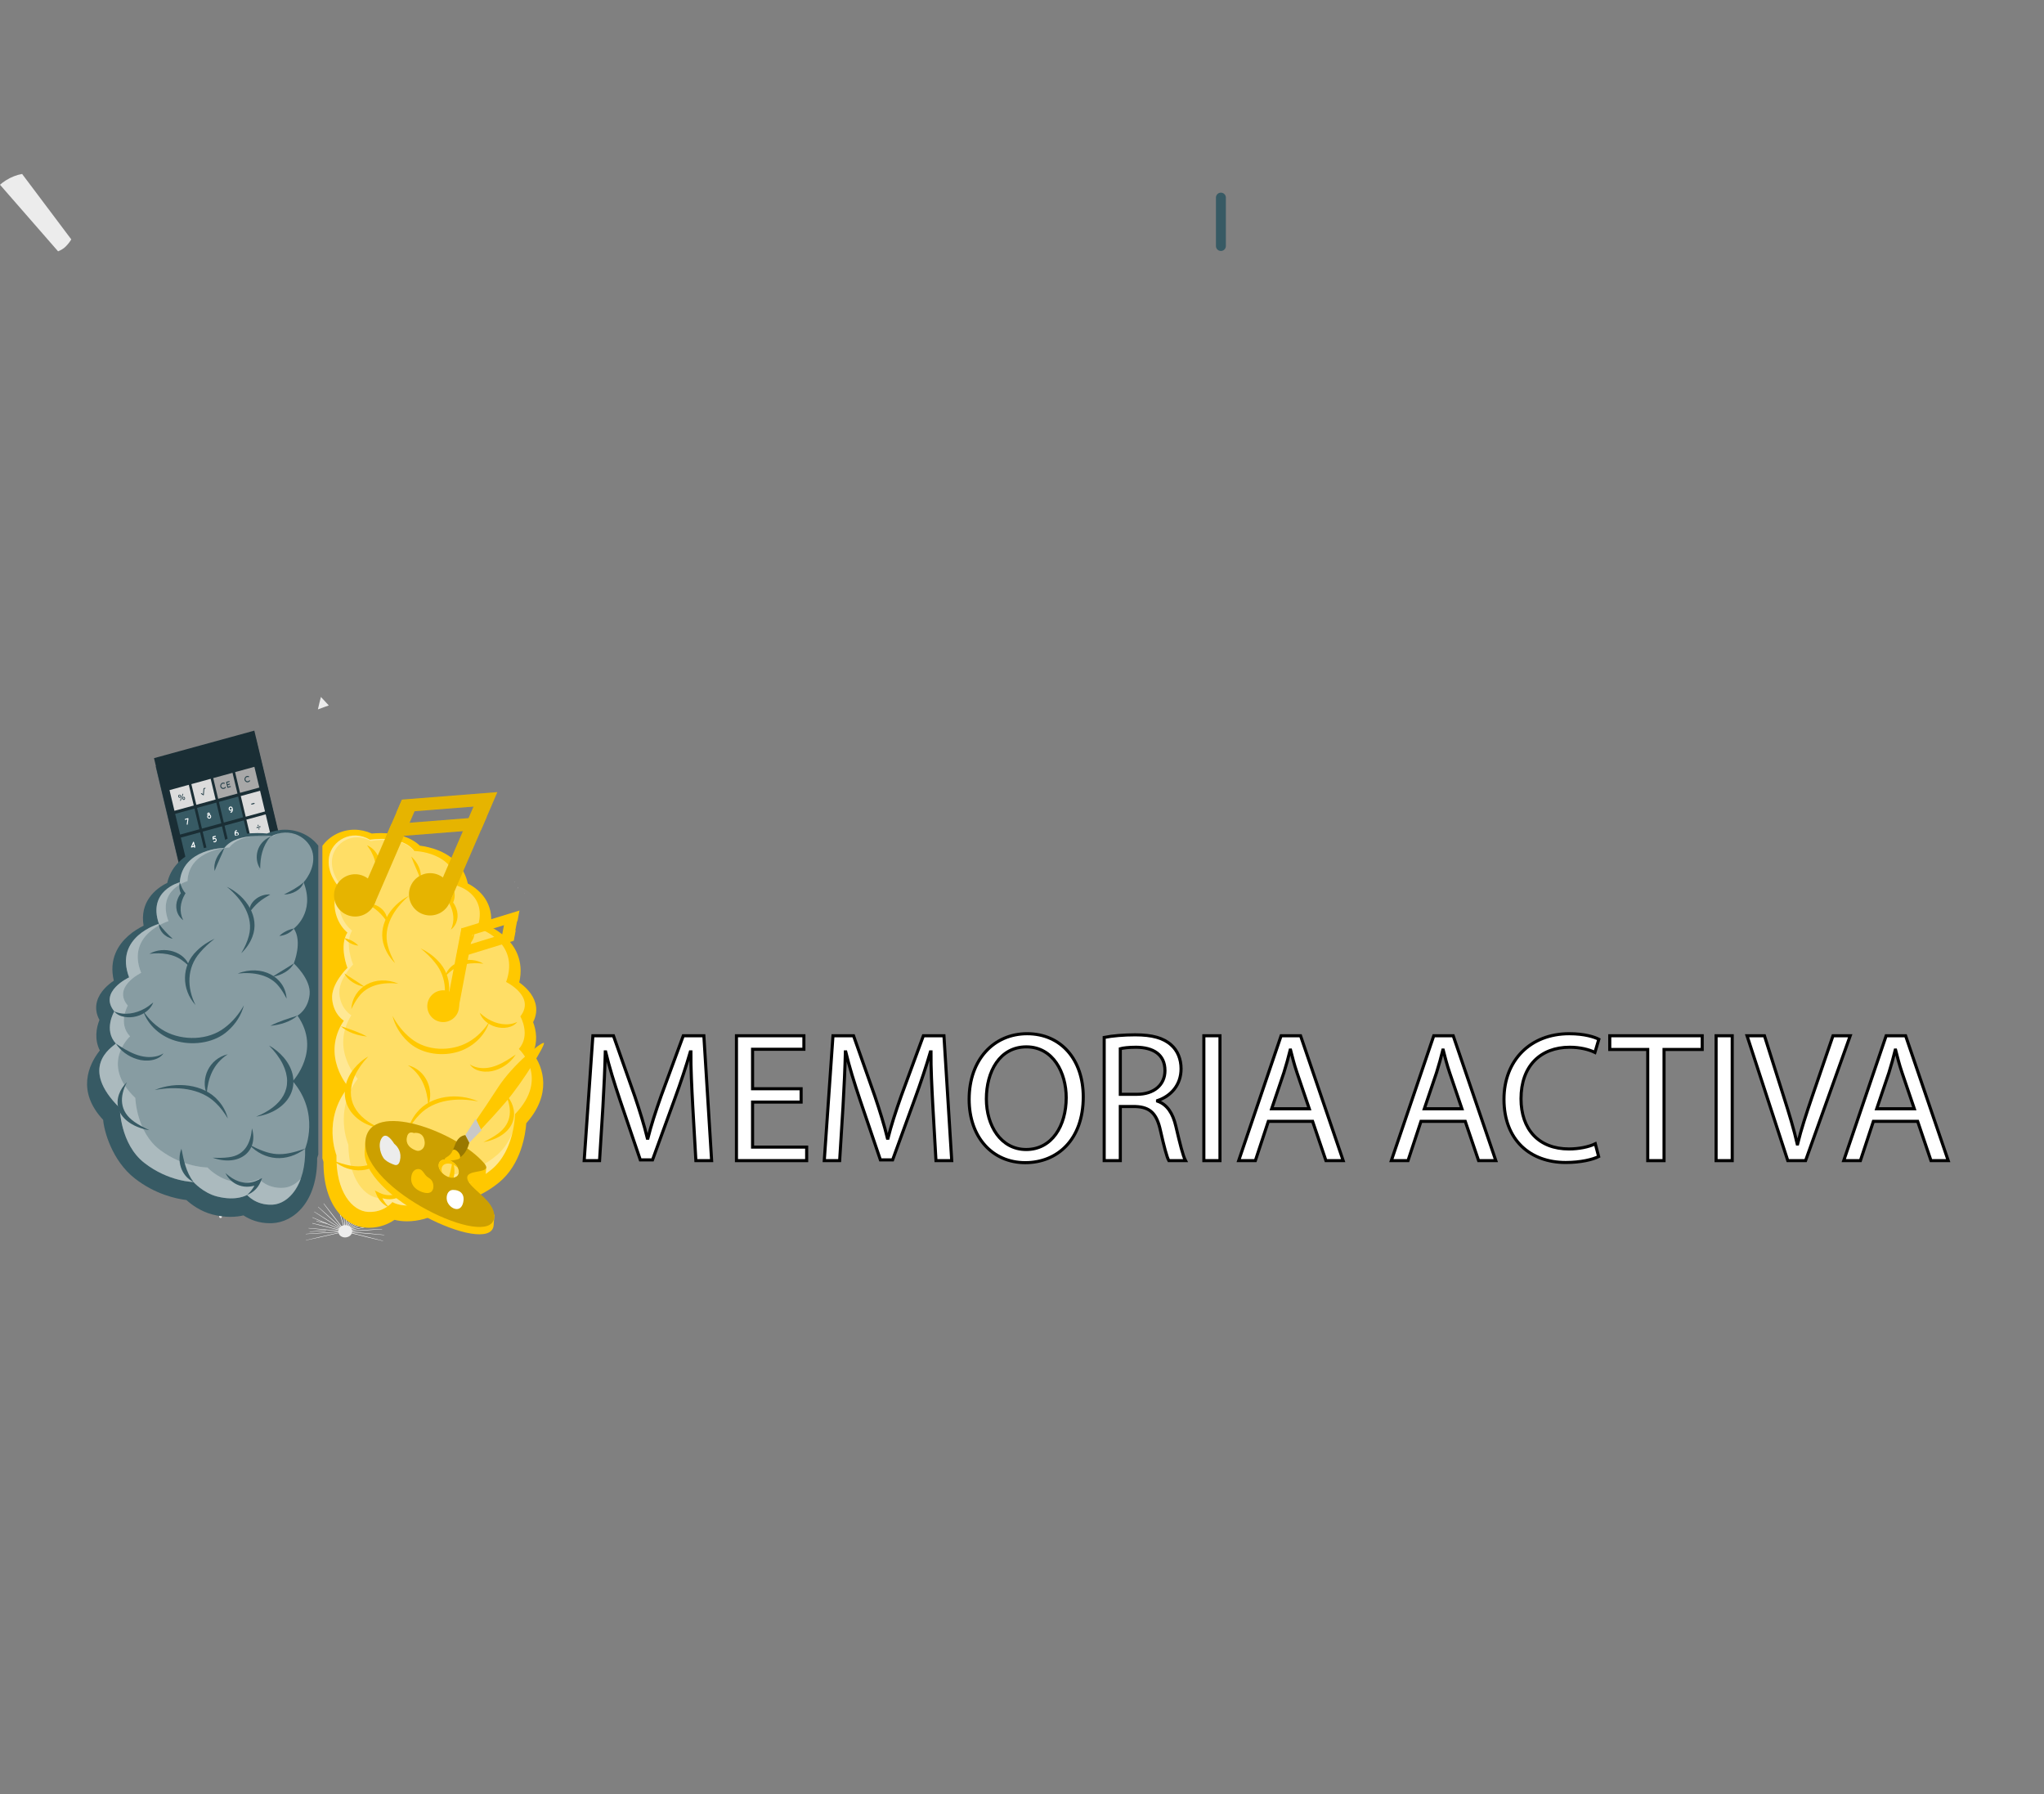 <?xml version="1.0" encoding="utf-8"?>
<!-- Generator: Adobe Illustrator 26.0.0, SVG Export Plug-In . SVG Version: 6.00 Build 0)  -->
<svg version="1.1" id="Capa_1" xmlns="http://www.w3.org/2000/svg" xmlns:xlink="http://www.w3.org/1999/xlink" x="0px" y="0px"
	 viewBox="0 0 662 581" style="enable-background:new 0 0 662 581;" xml:space="preserve">
<rect x="0" y="0" width="662" height="581" fill="#808080" stroke="none"/>
<style type="text/css">
	.st0{fill:#ECECEC;}
	.st1{fill:#2B454E;}
	.st2{fill:#1A2E35;}
	.st3{fill:#DCDCDC;}
	.st4{fill:#A8A8A8;}
	.st5{fill:#375A64;}
	.st6{fill:#FFFFFF;}
	.st7{fill:#E2E2E2;}
	.st8{fill:#FFC800;}
	.st9{opacity:0.4;fill:#FFFFFF;}
	.st10{opacity:0.3;fill:#FFFFFF;}
	.st11{opacity:0.3;}
	.st12{fill:#FFFFFF;stroke:#000000;stroke-miterlimit:10;}
	.st13{opacity:0.2;}
	.st14{fill:#C8C8C8;}
	.st15{opacity:0.4;}
	.st16{opacity:0.1;}
</style>
<g>
	<path class="st0" d="M102.99,229.6c0.3-1.33,0.6-2.64,0.95-3.9l2.55,2.75c-0.38,0.14-0.77,0.28-1.16,0.41
		c-0.77,0.27-1.56,0.55-2.36,0.87C102.98,229.68,102.99,229.64,102.99,229.6z"/>
	<polygon class="st1" points="95.8,293.5 63.31,302.41 50.41,248.18 82.9,239.27 	"/>
	<polygon class="st2" points="95.27,290.84 62.78,299.75 49.88,245.52 82.37,236.61 	"/>
	<g>
		<polygon class="st3" points="62.75,260.86 56.5,262.57 54.9,255.87 61.15,254.15 		"/>
		<polygon class="st3" points="69.83,258.92 63.58,260.63 61.98,253.93 68.23,252.21 		"/>
		<polygon class="st4" points="76.91,256.98 70.66,258.69 69.06,251.98 75.31,250.27 		"/>
		<polygon class="st4" points="83.99,255.04 77.74,256.75 76.14,250.04 82.39,248.33 		"/>
		<polygon class="st5" points="64.58,268.55 58.33,270.27 56.73,263.56 62.98,261.85 		"/>
		<polygon class="st5" points="71.66,266.61 65.41,268.33 63.81,261.62 70.06,259.91 		"/>
		<polygon class="st5" points="78.74,264.67 72.49,266.38 70.89,259.68 77.14,257.96 		"/>
		<polygon class="st3" points="85.83,262.78 79.58,264.49 77.98,257.79 84.23,256.07 		"/>
		<polygon class="st5" points="66.41,276.25 60.16,277.96 58.56,271.25 64.81,269.54 		"/>
		<polygon class="st5" points="73.49,274.31 67.24,276.02 65.64,269.31 71.89,267.6 		"/>
		<polygon class="st5" points="80.57,272.37 74.32,274.08 72.72,267.37 78.97,265.66 		"/>
		<polygon class="st3" points="87.65,270.42 81.4,272.14 79.8,265.43 86.05,263.72 		"/>
		<polygon class="st5" points="68.24,283.94 61.99,285.65 60.39,278.94 66.64,277.23 		"/>
		<polygon class="st5" points="75.32,282 69.07,283.71 67.47,277 73.72,275.29 		"/>
		<polygon class="st5" points="82.4,280.06 76.15,281.77 74.55,275.06 80.8,273.35 		"/>
		<polygon class="st3" points="89.48,278.12 83.23,279.83 81.63,273.12 87.88,271.41 		"/>
		<polygon class="st5" points="70.07,291.63 63.82,293.35 62.22,286.64 68.47,284.93 		"/>
		<polygon class="st5" points="77.15,289.69 70.9,291.4 69.3,284.7 75.55,282.98 		"/>
		<polygon class="st3" points="84.23,287.75 77.98,289.46 76.38,282.76 82.63,281.04 		"/>
		<polygon class="st3" points="91.31,285.81 85.06,287.52 83.46,280.82 89.71,279.1 		"/>
		<g>
			<path class="st1" d="M57.74,257.97L57.74,257.97c-0.07-0.28,0.05-0.55,0.31-0.62c0.26-0.07,0.48,0.11,0.54,0.38l0,0.01
				c0.06,0.27-0.05,0.55-0.31,0.62C58.03,258.41,57.8,258.23,57.74,257.97z M58.37,257.79L58.37,257.79
				c-0.04-0.16-0.15-0.27-0.27-0.24c-0.12,0.03-0.16,0.18-0.13,0.33l0,0.01c0.04,0.16,0.15,0.26,0.27,0.23
				C58.36,258.09,58.4,257.94,58.37,257.79z M58.35,259.19l0.78-2.08c0.01-0.04,0.04-0.06,0.08-0.07c0.06-0.02,0.12,0.02,0.13,0.08
				c0.01,0.03,0,0.06-0.01,0.08l-0.78,2.08c-0.01,0.04-0.04,0.07-0.08,0.08c-0.06,0.02-0.11-0.02-0.13-0.08
				C58.34,259.24,58.34,259.21,58.35,259.19z M59.08,258.66L59.08,258.66c-0.07-0.28,0.05-0.55,0.31-0.62
				c0.25-0.07,0.48,0.11,0.54,0.38l0,0.01c0.06,0.27-0.06,0.55-0.31,0.62C59.37,259.11,59.14,258.93,59.08,258.66z M59.71,258.49
				L59.71,258.49c-0.04-0.16-0.15-0.27-0.27-0.24c-0.12,0.03-0.16,0.18-0.13,0.33l0,0.01c0.04,0.16,0.15,0.26,0.27,0.23
				C59.7,258.79,59.74,258.64,59.71,258.49z"/>
		</g>
		<g>
			<path class="st1" d="M71.36,254.73c-0.13-0.55,0.2-1.12,0.72-1.27c0.23-0.06,0.46-0.04,0.65,0.05c0.08,0.04,0.11,0.13,0.08,0.22
				c-0.04,0.08-0.13,0.12-0.2,0.09c-0.14-0.07-0.29-0.08-0.46-0.04c-0.18,0.05-0.33,0.17-0.42,0.33c-0.09,0.16-0.12,0.35-0.07,0.54
				c0.05,0.19,0.16,0.34,0.31,0.43c0.15,0.09,0.34,0.12,0.52,0.07c0.16-0.04,0.29-0.14,0.38-0.27c0.05-0.06,0.15-0.08,0.22-0.03
				c0.06,0.06,0.08,0.16,0.03,0.23c-0.13,0.18-0.32,0.32-0.55,0.38C72.03,255.62,71.49,255.29,71.36,254.73z"/>
			<path class="st1" d="M73.64,255.01l-0.39-1.65c-0.02-0.09,0.03-0.17,0.11-0.19l0,0c0,0,0,0,0.01,0l0.84-0.23
				c0.08-0.02,0.16,0.03,0.18,0.11c0.02,0.09-0.03,0.17-0.11,0.2l-0.71,0.19l0.12,0.51l0.61-0.17c0.08-0.02,0.16,0.03,0.18,0.11
				c0.02,0.09-0.03,0.17-0.11,0.2l-0.61,0.17l0.12,0.51l0.71-0.19c0.08-0.02,0.16,0.03,0.18,0.12c0.02,0.08-0.03,0.17-0.11,0.19
				l-0.84,0.23c-0.01,0-0.01,0-0.01,0l0,0C73.74,255.15,73.66,255.09,73.64,255.01z"/>
		</g>
		<g>
			<path class="st1" d="M79.21,252.58c-0.13-0.55,0.2-1.12,0.72-1.27c0.23-0.06,0.46-0.04,0.65,0.05c0.08,0.04,0.11,0.13,0.08,0.22
				c-0.04,0.08-0.13,0.12-0.2,0.09c-0.14-0.07-0.29-0.08-0.46-0.04c-0.18,0.05-0.33,0.17-0.42,0.33c-0.09,0.16-0.12,0.35-0.07,0.54
				c0.05,0.19,0.16,0.34,0.31,0.43c0.15,0.09,0.34,0.12,0.52,0.07c0.16-0.04,0.29-0.14,0.38-0.27c0.05-0.06,0.15-0.08,0.22-0.03
				c0.06,0.06,0.08,0.16,0.03,0.23c-0.13,0.18-0.32,0.32-0.55,0.38C79.88,253.46,79.34,253.13,79.21,252.58z"/>
		</g>
		<g>
			<path class="st6" d="M61.04,265.13l-0.26,1.83c-0.01,0.06-0.05,0.11-0.11,0.13c-0.02,0-0.04,0.01-0.06,0
				c-0.08-0.02-0.14-0.1-0.13-0.18l0.22-1.59l-0.67,0.18c-0.08,0.02-0.16-0.03-0.18-0.12c-0.02-0.09,0.03-0.17,0.11-0.19l0.89-0.24
				c0.01,0,0.02,0,0.03,0c0.02,0,0.04,0,0.06,0.01c0,0,0.01,0,0.01,0.01c0.01,0,0.01,0,0.01,0.01c0,0.01,0.01,0.01,0.01,0.01
				c0,0,0.01,0.01,0.01,0.01c0,0,0.01,0.01,0.01,0.01c0,0,0.01,0.01,0.01,0.01c0,0,0.01,0.01,0.01,0.01c0,0,0,0.01,0.01,0.01
				c0.01,0.02,0.01,0.04,0.01,0.06C61.04,265.11,61.04,265.12,61.04,265.13z"/>
		</g>
		<g>
			<path class="st6" d="M68.37,264.27c0.09,0.37-0.12,0.74-0.46,0.83c-0.34,0.09-0.7-0.13-0.78-0.49c-0.06-0.23,0.01-0.47,0.15-0.63
				c-0.07-0.06-0.13-0.15-0.15-0.25c-0.06-0.25,0.08-0.51,0.32-0.58c0.23-0.06,0.48,0.09,0.54,0.34c0.02,0.1,0.02,0.21-0.02,0.3
				C68.16,263.86,68.32,264.04,68.37,264.27z M68.09,264.35c-0.05-0.2-0.24-0.32-0.42-0.27c-0.19,0.05-0.3,0.26-0.25,0.46
				c0.05,0.2,0.24,0.32,0.43,0.27C68.03,264.75,68.14,264.54,68.09,264.35z M67.41,263.65c0.02,0.09,0.1,0.14,0.19,0.12
				c0.08-0.02,0.13-0.11,0.11-0.2c-0.02-0.08-0.1-0.14-0.18-0.11C67.44,263.47,67.39,263.56,67.41,263.65z"/>
		</g>
		<g>
			<path class="st6" d="M74.08,262.05c-0.09-0.37,0.12-0.75,0.47-0.85c0.33-0.09,0.66,0.1,0.77,0.43c0,0,0,0,0,0
				c0.02,0.05,0.03,0.1,0.04,0.16c0.04,0.19,0.07,0.4,0.05,0.6c-0.02,0.2-0.09,0.41-0.22,0.57c-0.09,0.11-0.21,0.19-0.36,0.24
				c-0.08,0.02-0.16-0.02-0.19-0.11c-0.02-0.08,0.02-0.17,0.1-0.2c0.1-0.03,0.17-0.08,0.23-0.15c0.05-0.07,0.09-0.14,0.12-0.24
				c0.01-0.03,0.01-0.05,0.02-0.08c-0.07,0.06-0.15,0.1-0.24,0.12C74.52,262.65,74.17,262.42,74.08,262.05z M74.37,261.97
				c0.05,0.2,0.24,0.33,0.43,0.27c0.19-0.05,0.3-0.26,0.25-0.46c-0.05-0.2-0.24-0.32-0.43-0.27
				C74.43,261.56,74.32,261.77,74.37,261.97z"/>
		</g>
		<g>
			<path class="st1" d="M81.35,260.44c-0.02-0.09,0.03-0.19,0.11-0.21l0.81-0.22c0.08-0.02,0.17,0.03,0.19,0.13
				c0.02,0.09-0.03,0.18-0.11,0.21l-0.81,0.22C81.46,260.58,81.37,260.53,81.35,260.44z"/>
		</g>
		<g>
			<path class="st6" d="M63.28,273.96c0.02,0.09-0.03,0.17-0.11,0.19l-0.03,0.01l0.05,0.21c0.02,0.09-0.03,0.17-0.11,0.19
				c-0.08,0.02-0.16-0.03-0.18-0.11l-0.05-0.21l-0.81,0.22l0,0l0,0c-0.03,0.01-0.06,0.01-0.1-0.01c-0.08-0.04-0.11-0.13-0.07-0.21
				l0.66-1.55c0,0,0,0,0-0.01c0,0,0-0.01,0.01-0.01c0.01,0,0.01-0.01,0.01-0.01c0,0,0.01-0.01,0.01-0.01c0,0,0.01-0.01,0.01-0.01
				c0-0.01,0-0.01,0.01-0.01c0,0,0.01,0,0.01-0.01c0,0,0.01,0,0.01-0.01c0.01,0,0.01,0,0.02,0c0,0,0,0,0.01,0c0,0,0,0,0.01,0
				c0.01,0,0.01,0,0.02,0c0.01,0,0.01,0,0.01,0c0,0,0.01,0,0.02,0c0,0,0.01,0,0.01,0c0.01,0,0.01,0.01,0.02,0.01
				c0.01,0,0.01,0,0.02,0c0,0,0,0,0,0c0,0,0.01,0,0.01,0c0.01,0,0.01,0.01,0.01,0.01c0,0,0.01,0.01,0.01,0.01c0,0,0.01,0,0.01,0.01
				c0,0,0,0.01,0.01,0.01c0,0,0,0.01,0.01,0.02c0,0,0,0.01,0.01,0.01c0,0,0,0.01,0.01,0.02c0,0.01,0,0.01,0.01,0.01
				c0,0,0,0.01,0,0.01l0.27,1.13l0.03-0.01C63.18,273.83,63.26,273.88,63.28,273.96z M62.62,273.24l-0.35,0.83l0.52-0.14
				L62.62,273.24z"/>
		</g>
		<g>
			<path class="st6" d="M69.84,271.45c0.16,0.1,0.26,0.26,0.31,0.44c0.04,0.18,0.02,0.37-0.07,0.54c-0.09,0.17-0.24,0.28-0.41,0.33
				c-0.01,0-0.01,0-0.01,0c-0.16,0.04-0.35,0.02-0.5-0.08c-0.07-0.04-0.1-0.14-0.05-0.22c0.04-0.08,0.14-0.1,0.21-0.06
				c0.09,0.06,0.18,0.07,0.28,0.04c0.09-0.02,0.17-0.09,0.22-0.18c0.05-0.09,0.06-0.2,0.04-0.29c-0.02-0.1-0.08-0.19-0.17-0.24
				c-0.09-0.06-0.18-0.07-0.27-0.04c-0.09,0.02-0.17,0.08-0.22,0.18c-0.04,0.08-0.14,0.1-0.21,0.06c-0.01-0.01-0.02-0.02-0.04-0.03
				c0-0.01,0-0.01,0-0.01c0-0.01-0.01-0.01-0.01-0.01c0-0.01-0.01-0.01-0.01-0.02c0,0,0,0,0,0c-0.01-0.02-0.01-0.03-0.01-0.05
				l-0.09-0.74c0-0.05,0.01-0.1,0.04-0.13c0,0,0.01,0,0.01-0.01c0,0,0,0,0.01-0.01c0.02-0.02,0.04-0.03,0.06-0.04l0.77-0.21
				c0.08-0.02,0.16,0.03,0.19,0.12c0.02,0.08-0.03,0.17-0.11,0.2l-0.64,0.18l0.03,0.29c0.05-0.03,0.11-0.06,0.17-0.07
				C69.5,271.33,69.69,271.35,69.84,271.45z"/>
		</g>
		<g>
			<path class="st6" d="M77.3,269.95c0.09,0.37-0.12,0.75-0.47,0.85c-0.33,0.09-0.66-0.1-0.77-0.43c0,0,0,0,0,0
				c-0.02-0.05-0.03-0.1-0.04-0.16c-0.04-0.19-0.07-0.4-0.05-0.6c0.02-0.2,0.09-0.41,0.22-0.57c0.09-0.11,0.21-0.19,0.36-0.24
				c0.08-0.02,0.16,0.02,0.19,0.11c0.02,0.08-0.02,0.17-0.1,0.2c-0.1,0.03-0.17,0.08-0.23,0.15c-0.05,0.07-0.09,0.14-0.12,0.24
				c-0.01,0.03-0.01,0.05-0.02,0.08c0.07-0.06,0.15-0.1,0.24-0.12C76.86,269.35,77.21,269.58,77.3,269.95z M77.01,270.03
				c-0.05-0.2-0.24-0.33-0.43-0.27c-0.19,0.05-0.3,0.26-0.25,0.46c0.05,0.2,0.24,0.32,0.43,0.27
				C76.95,270.44,77.06,270.24,77.01,270.03z"/>
		</g>
		<g>
			<path class="st1" d="M83.24,268.15c-0.08,0.02-0.15-0.03-0.17-0.11c-0.02-0.08,0.03-0.16,0.1-0.18l1.05-0.29
				c0.08-0.02,0.15,0.03,0.17,0.11c0.02,0.08-0.03,0.16-0.1,0.18L83.24,268.15z M83.77,267.22l0,0.01c0.02,0.1-0.04,0.21-0.13,0.24
				c-0.1,0.03-0.2-0.03-0.22-0.14l0-0.01c-0.02-0.1,0.04-0.21,0.14-0.23C83.65,267.06,83.75,267.12,83.77,267.22z M84.05,268.39
				l0,0.01c0.02,0.1-0.04,0.21-0.14,0.23c-0.1,0.03-0.2-0.03-0.22-0.14l0-0.01c-0.02-0.1,0.04-0.21,0.13-0.24
				C83.92,268.22,84.02,268.29,84.05,268.39z"/>
		</g>
		<g>
			<path class="st6" d="M64.38,280.49l0.39,1.65c0.02,0.09-0.03,0.17-0.11,0.19c-0.08,0.02-0.16-0.03-0.18-0.11l-0.33-1.37
				l-0.09,0.09c-0.02,0.02-0.04,0.04-0.07,0.04c-0.05,0.01-0.1,0-0.14-0.04c-0.06-0.06-0.06-0.16,0-0.22l0.27-0.29
				c0,0,0.01-0.01,0.01-0.01c0.01,0,0.01-0.01,0.01-0.01c0.01,0,0.01-0.01,0.01-0.01c0,0,0.01-0.01,0.01-0.01
				c0,0,0.01-0.01,0.02-0.01c0,0,0.01,0,0.01,0l0,0c0.01,0,0.01,0,0.02-0.01c0,0,0.01,0,0.01,0c0.01,0,0.01,0,0.02,0
				c0,0,0.01,0,0.01,0c0.01,0,0.01,0.01,0.02,0c0,0,0.01,0,0.01,0.01c0,0,0.01,0,0.01,0.01c0.01,0,0.01,0.01,0.01,0.01
				c0,0,0.01,0,0.01,0.01c0,0,0.01,0.01,0.01,0.01l0,0c0,0,0,0,0,0.01c0,0,0.01,0.01,0.01,0.01c0,0,0.01,0.01,0.01,0.01
				c0,0.01,0.01,0.01,0.01,0.01C64.37,280.47,64.37,280.48,64.38,280.49C64.38,280.48,64.38,280.49,64.38,280.49z"/>
		</g>
		<g>
			<path class="st6" d="M72.15,280.11c0.02,0.09-0.03,0.17-0.11,0.19l-0.92,0.25c0,0,0,0,0,0l0,0c-0.04,0.01-0.08,0.01-0.12-0.02
				c-0.07-0.05-0.09-0.15-0.04-0.22l0.59-0.96c0.06-0.09,0.07-0.2,0.05-0.3c-0.02-0.09-0.07-0.17-0.14-0.22
				c-0.09-0.06-0.19-0.07-0.28-0.05c-0.08,0.02-0.15,0.07-0.2,0.15l-0.06,0.1c-0.05,0.08-0.14,0.09-0.21,0.04
				c-0.07-0.05-0.09-0.15-0.04-0.22l0.06-0.1c0.09-0.15,0.23-0.25,0.38-0.29c0.17-0.05,0.36-0.02,0.52,0.09
				c0.14,0.1,0.23,0.25,0.27,0.41c0.04,0.18,0.02,0.39-0.09,0.55l-0.38,0.61l0.55-0.15C72.05,279.97,72.13,280.03,72.15,280.11z"/>
		</g>
		<g>
			<path class="st6" d="M78.77,277.2c0.16,0.1,0.26,0.26,0.31,0.44c0.04,0.18,0.02,0.37-0.07,0.54c-0.09,0.17-0.24,0.28-0.41,0.33
				c-0.16,0.04-0.35,0.02-0.5-0.08c-0.07-0.05-0.1-0.15-0.05-0.22c0.04-0.08,0.14-0.1,0.21-0.06c0.08,0.05,0.18,0.07,0.27,0.04
				c0.09-0.03,0.17-0.09,0.22-0.18c0.05-0.09,0.06-0.2,0.04-0.3c-0.02-0.1-0.08-0.18-0.17-0.24c-0.09-0.06-0.18-0.07-0.27-0.04
				c-0.04,0.01-0.08,0.01-0.12-0.02c0,0,0,0,0,0c-0.07-0.05-0.1-0.14-0.06-0.22l0.2-0.36l-0.42,0.12c-0.08,0.02-0.16-0.03-0.18-0.12
				c-0.02-0.09,0.03-0.17,0.11-0.2l0.77-0.21c0.08-0.02,0.16,0.03,0.19,0.12c0.01,0.03,0,0.06,0,0.08c0,0.02-0.01,0.03-0.02,0.05
				l-0.24,0.45C78.63,277.13,78.71,277.15,78.77,277.2z"/>
		</g>
		<g>
			<path class="st1" d="M85.94,275.27l-0.2,0.54l0.42,0.38c0.06,0.05,0.07,0.15,0.02,0.21c-0.02,0.03-0.05,0.05-0.08,0.05
				c-0.04,0.01-0.09,0-0.13-0.03l-0.35-0.31l-0.17,0.45c-0.02,0.04-0.05,0.08-0.09,0.09c-0.03,0.01-0.06,0.01-0.09-0.01
				c-0.07-0.03-0.11-0.12-0.08-0.19l0.2-0.55l-0.42-0.37c-0.06-0.05-0.07-0.14-0.02-0.21c0.05-0.06,0.14-0.07,0.2-0.02l0.35,0.3
				l0.17-0.45c0.03-0.08,0.11-0.11,0.19-0.08C85.93,275.11,85.97,275.2,85.94,275.27z"/>
		</g>
		<g>
			<path class="st6" d="M66.38,289.63c0.11-0.03,0.22,0.04,0.24,0.16c0.03,0.11-0.04,0.23-0.15,0.26c-0.11,0.03-0.21-0.04-0.24-0.15
				C66.21,289.78,66.27,289.66,66.38,289.63z"/>
		</g>
		<g>
			<path class="st6" d="M72.46,287.35c-0.06-0.26-0.05-0.51,0.02-0.72c0.07-0.21,0.2-0.39,0.41-0.44c0.2-0.05,0.4,0.03,0.55,0.18
				c0.15,0.15,0.27,0.36,0.33,0.62c0.06,0.25,0.05,0.51-0.02,0.72c-0.07,0.21-0.21,0.39-0.41,0.44c-0.21,0.06-0.41-0.03-0.56-0.18
				C72.64,287.82,72.52,287.6,72.46,287.35z M73.48,287.07c-0.05-0.2-0.14-0.36-0.24-0.46c-0.1-0.1-0.2-0.13-0.28-0.1
				c-0.08,0.02-0.16,0.1-0.21,0.24c-0.04,0.14-0.05,0.33-0.01,0.53c0.05,0.2,0.14,0.36,0.24,0.46c0.11,0.1,0.21,0.13,0.29,0.11
				c0.08-0.02,0.15-0.1,0.2-0.24C73.52,287.46,73.53,287.26,73.48,287.07z"/>
		</g>
		<g>
			<path class="st1" d="M79.69,285.14c-0.02-0.09,0.03-0.18,0.12-0.2l0.8-0.22c0.09-0.02,0.17,0.03,0.19,0.12
				c0.02,0.09-0.03,0.18-0.11,0.2l-0.8,0.22C79.8,285.29,79.71,285.24,79.69,285.14z M79.81,285.66c-0.02-0.09,0.03-0.18,0.12-0.21
				l0.8-0.22c0.09-0.02,0.17,0.03,0.19,0.12c0.02,0.09-0.02,0.18-0.11,0.21l-0.8,0.22C79.92,285.81,79.83,285.75,79.81,285.66z"/>
		</g>
		<g>
			<path class="st1" d="M87.28,283.44l-0.37,0.1c-0.08,0.02-0.16-0.03-0.18-0.11c-0.02-0.08,0.03-0.17,0.11-0.19l0.37-0.1
				l-0.09-0.39c-0.02-0.09,0.03-0.18,0.11-0.2c0.08-0.02,0.16,0.03,0.19,0.12l0.09,0.39l0.37-0.1c0.08-0.02,0.16,0.03,0.18,0.11
				c0.02,0.09-0.03,0.17-0.11,0.19l-0.37,0.1l0.09,0.39c0.02,0.09-0.03,0.18-0.11,0.2c-0.08,0.02-0.16-0.03-0.19-0.12L87.28,283.44z
				"/>
		</g>
		<g>
			<path class="st1" d="M66.57,255.23c0.02,0.07-0.02,0.13-0.08,0.15l-0.33,0.09c-0.04,0.44-0.13,1.6-0.14,1.92
				c0,0.05-0.02,0.08-0.03,0.11c-0.02,0.03-0.04,0.05-0.07,0.05c-0.04,0.01-0.08,0-0.12-0.02c0,0-0.43-0.27-0.57-0.37
				c-0.2-0.14-0.15-0.25-0.13-0.27c0.02-0.02,0.04-0.03,0.06-0.04c0.03-0.01,0.07,0,0.11,0.01c0.05,0.04,0.1,0.07,0.14,0.09
				c0.04,0.03,0.08,0.05,0.12,0.08c0.04,0.02,0.08,0.05,0.11,0.07c0.04,0.02,0.08,0.05,0.12,0.08c0.01-0.3,0.12-1.52,0.15-1.82l0,0
				c0.01-0.02,0.01-0.03,0.02-0.05c0.01-0.03,0.04-0.06,0.07-0.06l0.43-0.12C66.5,255.12,66.56,255.16,66.57,255.23z"/>
		</g>
	</g>
</g>
<g>
	<path class="st7" d="M179.18,272.56c-0.04-0.01-0.07-0.01-0.09-0.01C179.28,272.58,179.18,272.56,179.18,272.56z"/>
	<path class="st7" d="M166.72,285.65l-0.18-0.09C166.64,285.78,166.66,285.66,166.72,285.65z"/>
	<path class="st7" d="M174.22,271.67l0.04-0.01C174.26,271.66,174.24,271.66,174.22,271.67z"/>
	<path class="st7" d="M179.63,271.21c-0.05,0-0.14-0.01-0.22,0C179.45,271.2,179.51,271.2,179.63,271.21"/>
	<path class="st7" d="M167.1,277.81c0.01-0.01,0.01-0.01,0.02-0.02C167.14,277.68,167.12,277.73,167.1,277.81z"/>
	<path class="st7" d="M168.37,277.09c-0.02,0.01-0.04,0.03-0.06,0.05C168.36,276.99,168.36,277.04,168.37,277.09z"/>
	<path class="st7" d="M166.76,285.67l0-0.01c-0.01,0-0.02,0-0.03,0L166.76,285.67z"/>
	<polygon class="st7" points="169.9,289.28 169.95,289.32 169.98,289.12 	"/>
	<path class="st7" d="M167.62,287.47c0.07,0.1,0.19,0.18,0.25,0.28C167.68,287.57,167.78,287.33,167.62,287.47z"/>
	<path class="st6" d="M112.08,398.36c-0.02,0.03-0.04,0.05-0.06,0.08c0,0-0.01,0.01-0.01,0.02c0,0.03,0.03,0.06,0.06,0.05l0,0
		c0.01,0,0.01-0.01,0.01-0.01c0.03-0.03,0.06-0.06,0.09-0.1c0.71-0.78,1.35-1.63,2.02-2.44c0.71-0.87,1.42-1.73,2.12-2.6
		c0.97-1.19,1.92-2.39,2.88-3.59c-0.02-0.02-0.04-0.03-0.06-0.05c-0.97,1.17-1.94,2.34-2.9,3.51c-0.71,0.87-1.41,1.74-2.12,2.61
		C113.44,396.66,112.71,397.49,112.08,398.36z"/>
	<path class="st6" d="M112.09,398.49c0,0.01-0.01,0.01-0.01,0.02l0,0c-0.01,0.03,0.02,0.06,0.05,0.05c0,0,0.01,0,0.02-0.01
		c0.03-0.03,0.07-0.05,0.1-0.08c0.86-0.66,1.66-1.4,2.48-2.1c0.87-0.75,1.74-1.49,2.6-2.24c1.07-0.92,2.13-1.86,3.19-2.79
		c-0.01-0.03-0.03-0.05-0.04-0.07c-1.07,0.91-2.15,1.81-3.21,2.72c-0.87,0.75-1.73,1.49-2.6,2.24c-0.83,0.71-1.69,1.41-2.47,2.16
		c0,0-0.01,0,0,0.01C112.15,398.42,112.12,398.46,112.09,398.49z"/>
	<path class="st6" d="M112.15,398.54c-0.01,0-0.01,0.01-0.01,0.02c-0.01,0.02,0.01,0.06,0.04,0.06c0.01,0,0.01,0,0.02,0
		c0.04-0.02,0.09-0.05,0.13-0.07c0.97-0.52,1.89-1.12,2.84-1.68c1-0.6,2-1.2,3-1.81c1-0.6,1.98-1.21,2.97-1.82
		c0-0.04-0.01-0.07-0.01-0.11c-1,0.59-2,1.18-2.99,1.77c-1,0.6-2,1.21-3,1.81c-0.96,0.58-1.96,1.13-2.88,1.76
		C112.21,398.49,112.18,398.52,112.15,398.54z"/>
	<path class="st6" d="M112.17,398.61c-0.02,0.02,0,0.06,0.03,0.07l0,0c0,0,0.01,0,0.02,0c0.04-0.01,0.08-0.03,0.12-0.04
		c1.07-0.36,2.1-0.81,3.14-1.23c1.1-0.44,2.21-0.88,3.31-1.32c0.73-0.29,1.46-0.59,2.19-0.89c0.01-0.05,0.03-0.09,0.04-0.14
		c-0.75,0.29-1.49,0.58-2.23,0.87c-1.1,0.44-2.2,0.88-3.31,1.32c-1.05,0.42-2.14,0.81-3.16,1.28c-0.04,0.02-0.09,0.04-0.13,0.06
		C112.18,398.6,112.18,398.61,112.17,398.61z"/>
	<path class="st6" d="M112.2,398.68c-0.02,0.02-0.01,0.06,0.02,0.07c0.01,0,0.01,0,0.02,0c0.05-0.01,0.1-0.02,0.16-0.03
		c1.11-0.19,2.21-0.47,3.3-0.72c1.18-0.26,2.35-0.52,3.52-0.79c1.01-0.23,2.02-0.46,3.03-0.7c-0.04-0.03-0.08-0.05-0.11-0.08
		c-0.96,0.21-1.93,0.42-2.88,0.63c-1.18,0.26-2.35,0.53-3.52,0.79c-1.13,0.26-2.28,0.47-3.39,0.79c-0.04,0.01-0.08,0.02-0.12,0.03
		C112.22,398.67,112.21,398.67,112.2,398.68L112.2,398.68z"/>
	<path class="st6" d="M112.22,398.74c-0.03,0.02-0.03,0.06,0,0.07c0,0,0,0,0,0c0,0,0.01,0.01,0.02,0.01c0.06,0,0.11,0,0.17,0
		c1.13-0.02,2.26-0.13,3.38-0.2c1.21-0.08,2.41-0.16,3.62-0.24c1.46-0.1,2.92-0.21,4.38-0.32c-0.02-0.03-0.04-0.05-0.06-0.08
		c-1.42,0.08-2.84,0.16-4.27,0.25c-1.21,0.08-2.41,0.16-3.62,0.24c-1.15,0.08-2.31,0.12-3.46,0.25c-0.05,0-0.1,0.01-0.16,0.02
		C112.23,398.74,112.23,398.74,112.22,398.74z"/>
	<path class="st6" d="M112.22,398.81C112.22,398.81,112.22,398.81,112.22,398.81c-0.03,0.02-0.03,0.05-0.01,0.07
		c0,0,0.01,0.01,0.01,0.01c0.05,0.01,0.09,0.01,0.14,0.02c1.12,0.16,2.27,0.22,3.41,0.32c1.2,0.11,2.41,0.22,3.61,0.32
		c1.7,0.15,3.41,0.28,5.11,0.42c0-0.02,0-0.05,0-0.07c-1.67-0.16-3.35-0.33-5.02-0.48c-1.2-0.11-2.41-0.21-3.61-0.32
		c-1.14-0.1-2.29-0.24-3.44-0.29c-0.06,0-0.11,0-0.17-0.01C112.24,398.81,112.23,398.81,112.22,398.81z"/>
	<path class="st6" d="M112.19,398.95c0,0,0.01,0.01,0.01,0.01c0.05,0.01,0.09,0.03,0.14,0.04c1.07,0.33,2.19,0.57,3.29,0.84
		c1.17,0.29,2.33,0.58,3.49,0.87c1.64,0.41,3.29,0.8,4.94,1.19c0.01-0.02,0.02-0.04,0.03-0.06c-1.62-0.42-3.24-0.84-4.86-1.25
		c-1.17-0.29-2.33-0.58-3.49-0.87c-1.12-0.28-2.23-0.59-3.37-0.82l0,0c-0.04-0.01-0.09-0.02-0.13-0.03c-0.01,0-0.02,0-0.02,0
		C112.18,398.89,112.17,398.93,112.19,398.95z"/>
	<path class="st6" d="M99.06,401.67c1.75-0.38,3.5-0.75,5.24-1.14c1.17-0.26,2.35-0.53,3.52-0.79c1.11-0.25,2.25-0.47,3.35-0.77
		c0.01,0,0.01,0,0.01,0c0.05-0.01,0.1-0.03,0.15-0.04c0.01,0,0.01-0.01,0.02-0.01c0.02-0.02,0.01-0.06-0.02-0.07c0,0-0.01,0-0.02,0
		c-0.05,0.01-0.1,0.02-0.15,0.03c0,0-0.01,0-0.01,0c-1.11,0.19-2.21,0.48-3.31,0.72c-1.17,0.26-2.34,0.53-3.52,0.79
		c-1.76,0.4-3.53,0.82-5.29,1.23"/>
	<path class="st6" d="M99.04,399.66c1.68-0.1,3.36-0.19,5.03-0.3c1.21-0.08,2.41-0.16,3.62-0.24c1.15-0.08,2.32-0.12,3.46-0.25
		c0.05,0,0.1-0.01,0.16-0.02c0.01,0,0.02,0,0.02-0.01c0.03-0.02,0.02-0.06,0-0.07c0,0-0.01-0.01-0.02,0c-0.05,0-0.1,0-0.15,0
		c-1.13,0.02-2.28,0.13-3.41,0.21c-1.21,0.08-2.41,0.16-3.62,0.24c-1.69,0.11-3.38,0.24-5.07,0.37"/>
	<path class="st6" d="M99.91,397.77c1.39,0.14,2.78,0.27,4.17,0.4c1.2,0.11,2.41,0.21,3.61,0.32c1.15,0.1,2.31,0.24,3.46,0.28
		c0.05,0,0.1,0.01,0.15,0.01c0.01,0,0.02,0,0.02,0c0.03-0.01,0.04-0.05,0.01-0.07c0,0,0,0,0,0c0,0-0.01-0.01-0.01-0.01
		c-0.05-0.01-0.1-0.01-0.15-0.02c-1.12-0.15-2.27-0.22-3.39-0.32c-1.2-0.11-2.41-0.21-3.61-0.32c-1.4-0.12-2.8-0.23-4.2-0.35"/>
	<path class="st6" d="M101.16,396.19c1.05,0.27,2.11,0.54,3.16,0.81c1.16,0.29,2.33,0.58,3.49,0.87c1.11,0.28,2.23,0.59,3.35,0.81
		c0.05,0.01,0.1,0.02,0.15,0.03c0.01,0,0.01,0,0.02,0c0,0,0,0,0,0c0.03-0.01,0.05-0.05,0.02-0.07c0,0-0.01-0.01-0.01-0.01
		c-0.03-0.01-0.07-0.02-0.1-0.03c-1.08-0.33-2.21-0.58-3.32-0.85c-1.17-0.29-2.33-0.58-3.49-0.87c-1.1-0.27-2.19-0.53-3.29-0.8"/>
	<path class="st6" d="M101.12,394.29c1.22,0.53,2.44,1.07,3.66,1.59c1.09,0.47,2.18,0.93,3.27,1.39c1.05,0.45,2.1,0.93,3.18,1.33
		c0.03,0.01,0.06,0.02,0.1,0.04c0.01,0,0.01,0,0.02,0c0.03,0,0.06-0.04,0.04-0.06c0,0-0.01-0.01-0.01-0.01
		c-0.03-0.02-0.07-0.03-0.1-0.05c-1-0.49-2.06-0.91-3.1-1.35c-1.09-0.47-2.18-0.93-3.27-1.39c-1.26-0.53-2.52-1.06-3.78-1.58"/>
	<path class="st6" d="M101.75,392.45c1.24,0.8,2.47,1.61,3.72,2.4c0.98,0.63,1.96,1.25,2.95,1.87c0.95,0.6,1.88,1.24,2.87,1.8
		c0.03,0.02,0.06,0.04,0.09,0.05c0,0,0.01,0,0.02,0.01c0.03,0,0.06-0.03,0.05-0.06l0,0c0,0-0.01-0.01-0.01-0.01
		c-0.04-0.03-0.07-0.05-0.11-0.08c-0.89-0.63-1.84-1.2-2.77-1.78c-0.98-0.63-1.96-1.25-2.94-1.87c-1.27-0.8-2.55-1.6-3.83-2.4"/>
	<path class="st6" d="M102.99,390.86c1.11,1.03,2.22,2.06,3.35,3.08c0.84,0.77,1.69,1.53,2.53,2.3c0.81,0.73,1.6,1.5,2.45,2.19
		c0.03,0.03,0.07,0.06,0.1,0.08c0.01,0,0.01,0.01,0.02,0.01l0,0c0.03,0.01,0.06-0.02,0.06-0.05c0,0,0-0.01-0.01-0.01
		c-0.03-0.03-0.06-0.06-0.09-0.09c-0.75-0.76-1.58-1.47-2.38-2.19c-0.85-0.77-1.69-1.54-2.53-2.3c-1.14-1.03-2.3-2.06-3.45-3.08"/>
	<path class="st6" d="M104.78,389.77c0.86,1.14,1.72,2.28,2.59,3.41c0.68,0.88,1.36,1.77,2.04,2.65c0.66,0.85,1.28,1.73,1.99,2.54
		c0.03,0.03,0.05,0.06,0.08,0.09c0.01,0.01,0.01,0.01,0.02,0.01c0.03,0.01,0.07-0.01,0.06-0.04l0,0c0-0.01,0-0.01,0-0.02
		c-0.03-0.04-0.05-0.08-0.08-0.11c-0.59-0.86-1.27-1.68-1.9-2.51c-0.68-0.88-1.36-1.77-2.04-2.65c-0.88-1.14-1.78-2.28-2.67-3.41
		C104.84,389.75,104.81,389.76,104.78,389.77z"/>
	<path class="st6" d="M109.24,390.17c0.18,0.68,0.37,1.35,0.57,2.02c0.29,1.04,0.6,2.07,0.9,3.11c0.29,1,0.54,2.01,0.89,2.99
		c0.01,0.04,0.02,0.07,0.04,0.1c0,0.01,0.01,0.01,0.01,0.02l0,0c0.02,0.02,0.07,0.01,0.08-0.02c0,0,0-0.01,0-0.01
		c-0.01-0.05-0.02-0.09-0.03-0.14c-0.22-0.98-0.54-1.95-0.82-2.92c-0.3-1.04-0.59-2.07-0.89-3.11c-0.19-0.66-0.39-1.32-0.58-1.98
		C109.35,390.21,109.29,390.19,109.24,390.17z"/>
	<path class="st6" d="M111.01,390.4c0.04,0.53,0.08,1.06,0.13,1.59c0.09,1.07,0.18,2.13,0.27,3.2c0.09,1.02,0.13,2.05,0.28,3.06
		c0,0.05,0.01,0.09,0.02,0.14c0,0.01,0,0.01,0.01,0.02c0.02,0.02,0.06,0.02,0.08,0c0,0,0,0,0,0c0.01,0,0.01-0.01,0.01-0.02
		c0-0.05,0-0.1,0-0.15c-0.02-1-0.15-2-0.23-2.99c-0.09-1.07-0.18-2.13-0.27-3.2c-0.05-0.58-0.1-1.17-0.16-1.75
		C111.1,390.33,111.05,390.37,111.01,390.4z"/>
	<path class="st6" d="M112.83,389.18c-0.12,0.94-0.23,1.88-0.34,2.81c-0.12,1.07-0.24,2.13-0.36,3.19
		c-0.11,1.01-0.27,2.03-0.32,3.04c0,0.05,0,0.1-0.01,0.15c0,0.01,0,0.01,0.01,0.02c0,0,0,0,0,0c0.01,0.02,0.06,0.03,0.08,0.01
		c0,0,0.01-0.01,0.01-0.01c0.01-0.04,0.02-0.08,0.02-0.12c0.18-1,0.25-2.01,0.37-3.01c0.12-1.06,0.24-2.13,0.36-3.19
		c0.11-0.98,0.21-1.96,0.31-2.95C112.9,389.14,112.86,389.16,112.83,389.18z"/>
	<path class="st6" d="M115.02,388.53c-0.41,1.22-0.81,2.45-1.21,3.68c-0.33,1.03-0.66,2.06-0.98,3.09
		c-0.32,0.99-0.67,1.98-0.92,2.98c-0.01,0.04-0.02,0.08-0.03,0.12c0,0.01,0,0.01,0,0.02c0.01,0.03,0.05,0.04,0.08,0.02l0,0
		c0,0,0-0.01,0.01-0.01c0.01-0.03,0.02-0.06,0.04-0.09c0.38-0.96,0.65-1.96,0.96-2.94c0.33-1.03,0.66-2.06,0.99-3.09
		c0.4-1.26,0.78-2.52,1.17-3.79C115.08,388.52,115.05,388.52,115.02,388.53z"/>
	<path class="st6" d="M117.24,388.72c-0.72,1.3-1.45,2.59-2.17,3.9c-0.53,0.96-1.05,1.93-1.58,2.89c-0.51,0.93-1.06,1.86-1.5,2.82
		c-0.02,0.03-0.03,0.06-0.04,0.09c0,0,0,0.01,0,0.02l0,0c0,0.03,0.04,0.05,0.07,0.03c0.01,0,0.01-0.01,0.01-0.01
		c0.02-0.03,0.04-0.06,0.05-0.09c0.56-0.89,1.03-1.82,1.52-2.74c0.52-0.96,1.05-1.92,1.58-2.89c0.72-1.33,1.42-2.66,2.13-3.99
		C117.29,388.74,117.27,388.73,117.24,388.72z"/>
	<path class="st0" d="M113.98,398.26c-0.15-0.48-0.37-0.9-0.86-1.18c-0.47-0.27-1.05-0.35-1.59-0.3c-1.16,0.12-1.92,0.95-1.96,1.94
		c-0.02,0.46,0.22,1.1,0.6,1.43c1.27,1.09,3.01,0.47,3.56-0.36C114.02,399.34,114.14,398.75,113.98,398.26z"/>
	<path class="st8" d="M104.41,273.92v101.17c0.14,0.48,0.25,0.88,0.36,1.18c-0.1,14.23,7.18,21.03,14.08,21.32
		c0.22,0.01,0.44,0.01,0.66,0.01c3.52,0,6.33-1.23,8.26-2.57c1.1,0.28,2.45,0.48,4.05,0.48c1.79,0,3.66-0.26,5.56-0.77
		c3.77-1.02,6.64-3.29,8.17-4.74c3.17-0.41,9.7-1.86,16.03-7.03c7.23-5.9,8.61-15.7,8.87-19.23c8.26-9.3,5.69-17.97,2.1-22.73
		c1.71-3.52,1.14-7.33,0.11-10c1.03-2,1.29-4.08,0.74-6.13c-0.83-3.05-3.26-5.33-5.22-6.73c1.6-7.09-1.46-11.86-4.51-14.7
		c-1.6-1.49-3.34-2.57-4.78-3.31c1.26-7.72-3.59-12.11-7.38-14.02c-1-4.75-4.2-8.46-9.18-10.58c-2.42-1.02-4.76-1.48-6.35-1.68
		c-2.81-2.67-7.12-4.07-12.61-4.07c-1.17,0-2.18,0.07-2.96,0.14c-1.81-0.81-3.73-1.24-5.63-1.24
		C110.56,268.69,106.7,270.76,104.41,273.92z"/>
	<g>
		<path class="st8" d="M109.47,286.86c0,0-3.79-4.22-2.88-9.39c0.91-5.17,7.16-9.1,13.26-5.53c0,0,10.29-1.75,14.33,3.64
			c0,0,13.18,0.22,13.92,11.28c0,0,10.13,2.69,6.51,13.61c0,0,14.08,4.22,9.31,17.54c0,0,9.63,4.66,4.61,11.14
			c0,0,3.46,6.04-0.49,10.55c0,0,10.21,9.24-1.24,21.11c0,0-0.08,11.79-7.66,17.98c-7.58,6.19-15.32,6.26-15.32,6.26
			s-3.01,3.57-7.34,4.73c-6.14,1.65-9.38-0.51-9.38-0.51s-2.64,3.42-7.82,3.2c-5.19-0.22-10.54-6.55-10.29-18.34
			c0,0-4.69-11.57,3.87-22.12c0,0-9.06-10.12-1.48-21.47c0,0-3.29-1.89-3.79-6.91c-0.49-5.02,4.94-10.19,4.94-10.19
			s-2.8-7.13,0-11.43C112.52,302,105.76,296.83,109.47,286.86z"/>
		<path class="st9" d="M109.47,286.86c0,0-3.79-4.22-2.88-9.39c0.91-5.17,7.16-9.1,13.26-5.53c0,0,10.29-1.75,14.33,3.64
			c0,0,13.18,0.22,13.92,11.28c0,0,10.13,2.69,6.51,13.61c0,0,14.08,4.22,9.31,17.54c0,0,9.63,4.66,4.61,11.14
			c0,0,3.46,6.04-0.49,10.55c0,0,10.21,9.24-1.24,21.11c0,0-0.08,11.79-7.66,17.98c-7.58,6.19-15.32,6.26-15.32,6.26
			s-3.01,3.57-7.34,4.73c-6.14,1.65-9.38-0.51-9.38-0.51s-2.64,3.42-7.82,3.2c-5.19-0.22-10.54-6.55-10.29-18.34
			c0,0-4.69-11.57,3.87-22.12c0,0-9.06-10.12-1.48-21.47c0,0-3.29-1.89-3.79-6.91c-0.49-5.02,4.94-10.19,4.94-10.19
			s-2.8-7.13,0-11.43C112.52,302,105.76,296.83,109.47,286.86z"/>
		<path class="st10" d="M112.52,313.42c0,0-5.44,5.17-4.94,10.19c0.49,5.02,3.78,6.91,3.78,6.91c-7.57,11.36,1.48,21.47,1.48,21.47
			c-8.57,10.56-3.87,22.13-3.87,22.13c-0.25,11.79,5.11,18.12,10.3,18.34c5.19,0.22,7.82-3.2,7.82-3.2s3.24,2.16,9.37,0.51
			c4.33-1.16,7.34-4.73,7.34-4.73s7.74-0.07,15.32-6.26c4.03-3.29,5.94-8.15,6.84-11.99c-1.01,2.56-2.55,5.14-4.88,7.16
			c-7.08,6.11-14.5,6.37-14.5,6.37s-2.78,3.5-6.9,4.71c-5.84,1.73-9.01-0.27-9.01-0.27s-2.43,3.35-7.41,3.26
			c-4.99-0.09-10.31-6.03-10.44-17.35c0,0-4.86-10.99,3.04-21.32c0,0-9-9.49-2.07-20.57c0,0-3.22-1.73-3.85-6.54
			c-0.63-4.8,4.43-9.89,4.43-9.89s-2.9-6.78-0.35-10.97c0,0-6.64-4.8-3.39-14.45c0,0-3.76-3.96-3.05-8.94
			c0.71-4.98,6.6-8.9,12.55-5.62c0,0,9.82-1.92,13.86,3.15c0,0,0.05,0,0.13,0c-4.06-5.32-14.29-3.58-14.29-3.58
			c-6.09-3.57-12.35,0.36-13.26,5.53c-0.9,5.17,2.89,9.39,2.89,9.39c-3.71,9.97,3.05,15.14,3.05,15.14
			C109.72,306.29,112.52,313.42,112.52,313.42z"/>
	</g>
	<g>
		<path class="st8" d="M167.53,330.94c-3.09,1.47-6.71,0.7-9.48-0.94c-0.94-0.55-1.79-1.24-2.68-2c0.7,2.09,2.73,3.85,5.2,4.54
			C162.91,333.23,166.12,332.88,167.53,330.94L167.53,330.94z"/>
		<path class="st8" d="M107.99,375.91c5.82,4.58,12.65,4.02,17.51-1.33C118.51,378.35,115.6,378.62,107.99,375.91L107.99,375.91z"/>
		<path class="st8" d="M142.83,386.83c4.04-2.12,5.2-7.14,3.76-10.89C145.88,379.68,145.17,383.57,142.83,386.83L142.83,386.83z"/>
		<path class="st8" d="M167.04,341.49c-3.66,2.52-8.16,5.44-12.99,4.07c-0.39-0.11-0.83-0.31-1.19-0.47
			c-0.16-0.09-0.51-0.31-0.68-0.4c1.55,2.45,5.47,2.83,8.24,1.9C163.27,345.69,165.6,343.79,167.04,341.49L167.04,341.49z"/>
		<path class="st8" d="M147.11,288.65c-0.45,1.25-0.86,2.57-1.81,3.56l0.21,0.38c1.47,2.63,1.83,5.7,0.53,8.47
			c2.15-1.65,2.62-4.51,1.75-6.84c-0.29-0.79-0.66-1.52-1.22-2.24l-0.01,0.62C147.28,291.39,147.39,289.98,147.11,288.65
			L147.11,288.65z"/>
		<path class="st8" d="M153.61,302.26c-1.3,1.8-2.6,3.29-4.28,4.88C151.76,306.65,153.67,304.46,153.61,302.26L153.61,302.26z"/>
		<path class="st8" d="M133.19,277.37c0.91,2.56,2.16,4.98,3.05,7.57C136.73,282.2,135.31,279.34,133.19,277.37L133.19,277.37z"/>
		<path class="st8" d="M122.03,284.21c2.18-3.45,1.02-8.67-3.17-10.48c0.57,0.86,1.17,1.6,1.56,2.45
			C121.76,278.7,121.96,281.43,122.03,284.21L122.03,284.21z"/>
		<path class="st8" d="M114.62,292.64c-2.19-1.14-4.36-2.36-6.13-3.99C109.11,291.01,111.95,292.66,114.62,292.64L114.62,292.64z"/>
		<path class="st8" d="M111.53,303.79c0.98,1.37,2.71,2.28,4.53,2.44C114.88,305,113.3,304.17,111.53,303.79L111.53,303.79z"/>
		<path class="st8" d="M111.53,315.22c1.09,2.28,3.89,3.93,6.59,4.37c-0.93-0.71-2.3-1.56-3.29-2.21
			C113.83,316.74,112.5,315.89,111.53,315.22L111.53,315.22z"/>
		<path class="st8" d="M110.38,332.32c2.19,2.01,5.39,3.04,8.48,3.35C116.2,334.21,113.3,333.3,110.38,332.32L110.38,332.32z"/>
		<path class="st8" d="M158.53,330.74c-1.66,2.69-3.93,5.07-6.84,6.73c-5.62,3.17-13.5,2.94-18.52-1.12
			c-2.58-2.01-4.57-4.61-6.05-7.38c0.76,3.1,2.49,6.04,5,8.36c3.85,3.7,10.11,4.86,15.5,3.48
			C152.95,339.47,157.14,335.4,158.53,330.74L158.53,330.74z"/>
		<path class="st8" d="M142.19,328.87c4.42-5.11,4.48-12.92-0.42-17.8c-1.56-1.63-3.45-2.96-5.53-3.94
			c1.72,1.42,3.31,2.91,4.61,4.56C145,316.71,144.88,323.28,142.19,328.87L142.19,328.87z"/>
		<path class="st8" d="M156.58,312.09c-4.59-2.76-11.04-0.68-12.45,4.09c0.66-0.56,1.25-1.19,1.94-1.7
			C148.88,312.09,152.81,311.6,156.58,312.09L156.58,312.09z"/>
		<path class="st8" d="M132.45,290.11c-6.27,3.17-10.32,10.02-8,16.33c0.72,2.04,1.94,3.9,3.5,5.46c-1.04-1.86-1.9-3.76-2.37-5.71
			C124,300.11,127.6,294.26,132.45,290.11L132.45,290.11z"/>
		<path class="st8" d="M125.35,298.48c0.43-3.11-2.98-6.1-6.48-5.84c1.27,0.82,2.57,1.57,3.65,2.57
			C123.63,296.19,124.46,297.27,125.35,298.48L125.35,298.48z"/>
		<path class="st8" d="M123.31,365.43c-8.14-3.47-11.88-9.47-8.34-17.16c1.03-2.18,2.5-4.23,4.31-6.13
			c-1.81,0.99-3.33,2.38-4.59,3.9C108.32,353.95,112.39,363.62,123.31,365.43L123.31,365.43z"/>
		<path class="st8" d="M163.59,354.13c2.32,4.7,2.41,9.54-2.35,13.01c-1.38,1.04-2.99,1.88-4.66,2.71c4.27-0.68,8.68-3.2,9.66-7.2
			C167.08,359.67,165.8,356.38,163.59,354.13L163.59,354.13z"/>
		<path class="st8" d="M154.93,356.7c-6.59-2.94-15.4-2-19.88,3.52c-1.47,1.74-2.42,3.74-2.93,5.8c1.1-1.87,2.3-3.64,3.83-5.15
			C140.67,356.05,148.21,355.36,154.93,356.7L154.93,356.7z"/>
		<path class="st8" d="M138.72,357.91c1.88-4.87-0.63-11.45-6.6-12.93C136.8,348.17,138.3,352.9,138.72,357.91L138.72,357.91z"/>
		<path class="st8" d="M129.04,318.55c-7.41-3.12-14.84,1.05-15.24,8.23c0.69-1.4,1.42-2.75,2.34-3.94
			C118.97,318.95,124.06,317.97,129.04,318.55L129.04,318.55z"/>
		<path class="st8" d="M124.59,369.25c-2.1,7.48,3.99,12.72,12.27,9.6c-1.7,0.07-3.37,0.1-4.95-0.13
			C126.44,378.08,124.96,373.51,124.59,369.25L124.59,369.25z"/>
		<path class="st8" d="M126.11,391.05c-1.31-1.23-2.33-2.76-2.81-4.38l-1.03,0.65c0.97,0.58,1.98,0.89,3.11,1.01
			c2.21,0.25,4.42-0.63,5.85-2.1c0.69-0.69,1.21-1.49,1.62-2.32c-0.39,0.3-0.75,0.61-1.09,0.92c-2.51,2.05-5.58,2.99-8.74,1.5
			c0,0-1.61-0.79-1.61-0.79l0.58,1.44C122.75,388.74,124.16,390.29,126.11,391.05L126.11,391.05z"/>
	</g>
</g>
<path class="st0" d="M1.87,58.43c1.75-1.11,3.51-1.78,5.31-2.1c0.03,0.07,0.07,0.13,0.12,0.19l15.79,21.01
	c-0.52,0.85-1.14,1.65-1.88,2.37c-0.63,0.62-1.45,1.11-2.4,1.49L0,59.83C0.56,59.33,1.19,58.86,1.87,58.43z"/>
<g>
	<path class="st5" d="M395.42,80.44c0.43,0,0.78-0.35,0.78-0.78V64c0-0.43-0.35-0.78-0.78-0.78c-0.43,0-0.78,0.35-0.78,0.78v15.66
		C394.63,80.09,394.98,80.44,395.42,80.44z"/>
	<path class="st5" d="M395.42,81.27c0.89,0,1.61-0.72,1.61-1.61V64c0-0.89-0.72-1.61-1.61-1.61c-0.89,0-1.61,0.72-1.61,1.61v15.66
		C393.8,80.55,394.53,81.27,395.42,81.27z"/>
</g>
<g>
	<path class="st0" d="M71.43,394.44c-0.24,0-0.43-0.16-0.43-0.36v-5.65c0-0.2,0.19-0.36,0.43-0.36c0.24,0,0.43,0.16,0.43,0.36v5.65
		C71.86,394.28,71.67,394.44,71.43,394.44z"/>
	<path class="st0" d="M80.81,271.76"/>
	<path class="st0" d="M54.33,307.71c-0.03-0.02-0.07-0.04-0.1-0.05C54.27,307.67,54.3,307.69,54.33,307.71z"/>
	<path class="st6" d="M105.57,398.47c-1.76,0.11-3.51,0.24-5.27,0.37c-0.01,0.02-0.02,0.04-0.02,0.07c1.74-0.1,3.49-0.19,5.23-0.29"
		/>
	<path class="st6" d="M105.88,396.16c-1.14-0.27-2.28-0.53-3.42-0.79c0.01,0.04,0.01,0.07,0.02,0.11c1.09,0.27,2.19,0.54,3.28,0.8"
		/>
	<path class="st5" d="M33.41,362.66c0.27,3.49,2.81,13.18,10.31,19.01c6.57,5.11,13.36,6.55,16.65,6.95
		c1.59,1.43,4.56,3.68,8.48,4.69c1.98,0.51,3.93,0.76,5.78,0.76c1.67,0,3.07-0.2,4.21-0.48c2,1.33,4.92,2.54,8.57,2.54
		c0.23,0,0.46-0.01,0.69-0.01c7.16-0.29,14.72-7.01,14.62-21.08c0.11-0.3,0.24-0.7,0.37-1.18c0,0,0,0.01,0,0.01V273.86
		c0,0,0,0,0,0.01c-2.37-3.13-6.38-5.18-10.77-5.18c-1.98,0-3.98,0.43-5.85,1.23c-0.81-0.07-1.87-0.14-3.08-0.14
		c-5.7,0-10.17,1.38-13.09,4.02c-1.65,0.19-4.08,0.65-6.59,1.66c-5.18,2.09-8.5,5.77-9.54,10.46c-3.93,1.9-8.97,6.23-7.66,13.86
		c-1.5,0.74-3.3,1.8-4.97,3.28c-3.17,2.81-6.35,7.51-4.68,14.53c-2.03,1.38-4.56,3.63-5.42,6.65c-0.58,2.03-0.31,4.09,0.77,6.06
		c-1.07,2.64-1.65,6.4,0.12,9.88C28.6,344.9,24.83,353.47,33.41,362.66z"/>
	<g>
		<g>
			<path class="st5" d="M98.33,285.72c0,0,3.93-4.17,2.99-9.28c-0.94-5.11-7.44-8.99-13.77-5.47c0,0-10.69-1.73-14.88,3.6
				c0,0-13.68,0.22-14.45,11.15c0,0-10.52,2.66-6.76,13.45c0,0-14.63,4.17-9.66,17.34c0,0-10.01,4.6-4.79,11.01
				c0,0-3.59,5.97,0.51,10.43c-1.56,1.35-11.97,7.79,1.28,20.87c0,0,0.09,11.66,7.95,17.77c7.87,6.12,15.91,6.19,15.91,6.19
				s3.13,3.53,7.62,4.68c6.37,1.63,9.74-0.5,9.74-0.5s2.74,3.38,8.12,3.17c5.39-0.22,10.95-6.48,10.69-18.13
				c0,0,4.88-11.44-4.02-21.87c0,0,9.41-10,1.54-21.23c0,0,3.42-1.87,3.93-6.84c0.51-4.96-5.13-10.07-5.13-10.07s2.91-7.05,0-11.3
				C95.17,300.69,102.18,295.58,98.33,285.72z"/>
			<path class="st9" d="M98.33,285.72c0,0,3.93-4.17,2.99-9.28c-0.94-5.11-7.44-8.99-13.77-5.47c0,0-10.69-1.73-14.88,3.6
				c0,0-13.68,0.22-14.45,11.15c0,0-10.52,2.66-6.76,13.45c0,0-14.63,4.17-9.66,17.34c0,0-10.01,4.6-4.79,11.01
				c0,0-3.59,5.97,0.51,10.43c-1.56,1.35-11.97,7.79,1.28,20.87c0,0,0.09,11.66,7.95,17.77c7.87,6.12,15.91,6.19,15.91,6.19
				s3.13,3.53,7.62,4.68c6.37,1.63,9.74-0.5,9.74-0.5s2.74,3.38,8.12,3.17c5.39-0.22,10.95-6.48,10.69-18.13
				c0,0,4.88-11.44-4.02-21.87c0,0,9.41-10,1.54-21.23c0,0,3.42-1.87,3.93-6.84c0.51-4.96-5.13-10.07-5.13-10.07s2.91-7.05,0-11.3
				C95.17,300.69,102.18,295.58,98.33,285.72z"/>
			<g class="st11">
				<path class="st6" d="M88.4,270.76c0.62-0.36,1.24-0.64,1.86-0.86c-0.73,0.18-1.47,0.45-2.22,0.82
					C88.28,270.75,88.4,270.76,88.4,270.76z"/>
				<path class="st6" d="M38.81,358.83c0,0,0.09,11.66,7.95,17.77c7.87,6.12,15.91,6.19,15.91,6.19s3.13,3.53,7.63,4.68
					c6.37,1.63,9.74-0.51,9.74-0.51s2.74,3.38,8.13,3.17c3.63-0.15,7.34-3.03,9.29-8.46c-1.69,1.87-3.72,2.89-5.75,3
					c-5.15,0.3-7.84-2.89-7.84-2.89s-3.17,2.1-9.3,0.64c-4.32-1.03-7.39-4.35-7.39-4.35s-7.69,0.06-15.35-5.66
					c-7.66-5.72-8.01-16.86-8.01-16.86c-11.63-11.02-1.7-19.93-1.7-19.93c-4.03-4.2-0.73-9.97-0.73-9.97
					c-5.13-6.04,4.33-10.6,4.33-10.6c-5.04-12.51,8.84-16.73,8.84-16.73c-3.84-10.26,6.16-12.97,6.16-12.97
					c0.48-10.47,13.56-10.9,13.56-10.9c1.77-2.35,4.85-3.32,7.69-3.68c-3.25,0.2-7.12,1.08-9.26,3.81c0,0-13.69,0.21-14.46,11.15
					c0,0-10.52,2.66-6.75,13.46c0,0-14.63,4.17-9.66,17.34c0,0-10.01,4.6-4.79,11.01c0,0-3.59,5.97,0.52,10.43
					C35.96,339.31,25.56,345.75,38.81,358.83z"/>
				<path class="st9" d="M88.4,270.76c0.62-0.36,1.24-0.64,1.86-0.86c-0.73,0.18-1.47,0.45-2.22,0.82
					C88.28,270.75,88.4,270.76,88.4,270.76z"/>
				<path class="st10" d="M38.81,358.83c0,0,0.09,11.66,7.95,17.77c7.87,6.12,15.91,6.19,15.91,6.19s3.13,3.53,7.63,4.68
					c6.37,1.63,9.74-0.51,9.74-0.51s2.74,3.38,8.13,3.17c3.63-0.15,7.34-3.03,9.29-8.46c-1.69,1.87-3.72,2.89-5.75,3
					c-5.15,0.3-7.84-2.89-7.84-2.89s-3.17,2.1-9.3,0.64c-4.32-1.03-7.39-4.35-7.39-4.35s-7.69,0.06-15.35-5.66
					c-7.66-5.72-8.01-16.86-8.01-16.86c-11.63-11.02-1.7-19.93-1.7-19.93c-4.03-4.2-0.73-9.97-0.73-9.97
					c-5.13-6.04,4.33-10.6,4.33-10.6c-5.04-12.51,8.84-16.73,8.84-16.73c-3.84-10.26,6.16-12.97,6.16-12.97
					c0.48-10.47,13.56-10.9,13.56-10.9c1.77-2.35,4.85-3.32,7.69-3.68c-3.25,0.2-7.12,1.08-9.26,3.81c0,0-13.69,0.21-14.46,11.15
					c0,0-10.52,2.66-6.75,13.46c0,0-14.63,4.17-9.66,17.34c0,0-10.01,4.6-4.79,11.01c0,0-3.59,5.97,0.52,10.43
					C35.96,339.31,25.56,345.75,38.81,358.83z"/>
			</g>
		</g>
		<g>
			<path class="st5" d="M81.94,270.76c3.08-0.19,5.62,0.21,5.62,0.21c0.16-0.09,0.33-0.18,0.49-0.26
				C87.16,270.62,84.66,270.41,81.94,270.76z"/>
			<path class="st9" d="M81.94,270.76c3.08-0.19,5.62,0.21,5.62,0.21c0.16-0.09,0.33-0.18,0.49-0.26
				C87.16,270.62,84.66,270.41,81.94,270.76z"/>
		</g>
		<g>
			<path class="st5" d="M37.01,327.53c1.47,1.93,4.79,2.27,7.23,1.59c2.56-0.68,4.67-2.42,5.4-4.49c-0.92,0.75-1.81,1.43-2.78,1.98
				C43.98,328.22,40.23,328.98,37.01,327.53L37.01,327.53z"/>
			<path class="st5" d="M98.85,371.99c-7.91,2.68-10.93,2.4-18.19-1.32C85.71,375.97,92.81,376.52,98.85,371.99L98.85,371.99z"/>
			<path class="st5" d="M62.67,382.79c-2.43-3.22-3.17-7.07-3.91-10.77C57.27,375.72,58.47,380.69,62.67,382.79L62.67,382.79z"/>
			<path class="st5" d="M37.53,337.96c1.5,2.27,3.91,4.15,6.87,5.04c2.87,0.93,6.94,0.55,8.55-1.88c-0.18,0.09-0.54,0.3-0.7,0.39
				c-0.37,0.16-0.83,0.36-1.23,0.47C46,343.33,41.32,340.46,37.53,337.96L37.53,337.96z"/>
			<path class="st5" d="M58.22,285.72c-0.29,1.31-0.18,2.71,0.57,3.91c0,0-0.01-0.61-0.01-0.61c-0.58,0.71-0.97,1.43-1.27,2.21
				c-0.9,2.29-0.41,5.13,1.82,6.76c-1.35-2.73-0.98-5.77,0.55-8.37c0,0,0.22-0.38,0.22-0.38C59.11,288.26,58.69,286.96,58.22,285.72
				L58.22,285.72z"/>
			<path class="st5" d="M51.47,299.18c-0.06,2.17,1.92,4.34,4.45,4.82C54.17,302.43,52.82,300.96,51.47,299.18L51.47,299.18z"/>
			<path class="st5" d="M72.68,274.57c-2.2,1.95-3.67,4.77-3.16,7.48C70.44,279.5,71.73,277.1,72.68,274.57L72.68,274.57z"/>
			<path class="st5" d="M84.27,281.34c0.01-3.73,0.69-7.27,3.29-10.36C83.21,272.77,82,277.92,84.27,281.34L84.27,281.34z"/>
			<path class="st5" d="M91.96,289.67c2.78,0.02,5.72-1.61,6.37-3.94C96.49,287.33,94.24,288.54,91.96,289.67L91.96,289.67z"/>
			<path class="st5" d="M95.17,300.69c-1.83,0.38-3.48,1.2-4.7,2.41C92.36,302.95,94.15,302.04,95.17,300.69L95.17,300.69z"/>
			<path class="st5" d="M95.17,311.99c-1,0.66-2.39,1.51-3.43,2.14c-1.03,0.65-2.44,1.47-3.42,2.18
				C91.13,315.87,94.04,314.24,95.17,311.99L95.17,311.99z"/>
			<path class="st5" d="M96.37,328.89c-3.03,0.97-6.04,1.87-8.81,3.31C90.77,331.9,94.09,330.88,96.37,328.89L96.37,328.89z"/>
			<path class="st5" d="M46.36,327.33c1.45,4.61,5.8,8.64,11.33,9.95c5.6,1.37,12.1,0.22,16.1-3.44c2.61-2.29,4.41-5.19,5.19-8.26
				c-1.54,2.74-3.6,5.31-6.29,7.3c-5.21,4.01-13.4,4.24-19.24,1.11C50.44,332.34,48.08,329.99,46.36,327.33L46.36,327.33z"/>
			<path class="st5" d="M63.33,325.49c-2.79-5.53-2.91-12.02,1.4-16.98c1.35-1.63,3-3.1,4.79-4.51c-2.16,0.96-4.13,2.28-5.75,3.89
				C58.67,312.72,58.74,320.44,63.33,325.49L63.33,325.49z"/>
			<path class="st5" d="M48.39,308.89c3.91-0.48,8,0,10.92,2.36c0.71,0.51,1.32,1.13,2.01,1.68
				C59.85,308.22,53.15,306.16,48.39,308.89L48.39,308.89z"/>
			<path class="st5" d="M73.45,287.16c5.04,4.11,8.78,9.89,7.15,15.89c-0.49,1.93-1.38,3.81-2.47,5.65
				c1.62-1.54,2.88-3.38,3.63-5.39C84.16,297.07,79.96,290.3,73.45,287.16L73.45,287.16z"/>
			<path class="st5" d="M80.82,295.44c0.92-1.19,1.79-2.26,2.94-3.23c1.12-0.99,2.47-1.73,3.79-2.54
				C83.92,289.4,80.38,292.36,80.82,295.44L80.82,295.44z"/>
			<path class="st5" d="M82.94,361.63c11.35-1.8,15.56-11.35,8.96-19.16c-1.31-1.5-2.89-2.88-4.76-3.86
				c1.87,1.88,3.41,3.91,4.47,6.06C95.28,352.27,91.39,358.21,82.94,361.63L82.94,361.63z"/>
			<path class="st5" d="M41.1,350.46c-2.29,2.22-3.62,5.48-2.75,8.42c1.02,3.95,5.6,6.44,10.04,7.12c-1.73-0.82-3.4-1.65-4.84-2.68
				C38.6,359.89,38.69,355.1,41.1,350.46L41.1,350.46z"/>
			<path class="st5" d="M50.1,353c6.98-1.33,14.81-0.64,19.71,4.12c1.59,1.48,2.84,3.24,3.98,5.09c-0.53-2.03-1.52-4.01-3.05-5.73
				C66.09,351.02,56.94,350.09,50.1,353L50.1,353z"/>
			<path class="st5" d="M66.94,354.19c0.43-4.95,1.99-9.63,6.85-12.78C67.6,342.87,64.99,349.38,66.94,354.19L66.94,354.19z"/>
			<path class="st5" d="M76.99,315.28c5.17-0.58,10.45,0.4,13.4,4.25c0.96,1.18,1.72,2.5,2.43,3.89
				C92.4,316.32,84.68,312.2,76.99,315.28L76.99,315.28z"/>
			<path class="st5" d="M81.61,365.41c-0.39,4.21-1.93,8.72-7.6,9.37c-1.64,0.23-3.37,0.2-5.14,0.13
				C77.48,377.98,83.79,372.8,81.61,365.41L81.61,365.41z"/>
			<path class="st5" d="M80.03,386.96c2.02-0.75,3.49-2.28,4.27-4.02c0,0,0.6-1.43,0.6-1.43l-1.67,0.79
				c-3.28,1.47-6.47,0.54-9.07-1.48c-0.36-0.3-0.73-0.61-1.14-0.91c0.43,0.82,0.97,1.61,1.69,2.29c1.49,1.45,3.78,2.32,6.08,2.07
				c1.18-0.12,2.23-0.43,3.23-1c0,0-1.07-0.64-1.07-0.64C82.45,384.23,81.4,385.74,80.03,386.96L80.03,386.96z"/>
		</g>
	</g>
</g>
<g>
	<path class="st12" d="M224.36,358.1c-0.3-5.64-0.66-12.42-0.6-17.46h-0.18c-1.38,4.74-3.06,9.78-5.1,15.36l-7.14,19.62h-3.96
		l-6.54-19.26c-1.92-5.7-3.54-10.92-4.68-15.72h-0.12c-0.12,5.04-0.42,11.82-0.78,17.88l-1.08,17.34h-4.98l2.82-40.44h6.66
		l6.9,19.56c1.68,4.98,3.06,9.42,4.08,13.62h0.18c1.02-4.08,2.46-8.52,4.26-13.62l7.2-19.56h6.66l2.52,40.44h-5.1L224.36,358.1z"/>
	<path class="st12" d="M259.46,356.9h-15.72v14.58h17.52v4.38h-22.74v-40.44h21.84v4.38h-16.62v12.78h15.72V356.9z"/>
	<path class="st12" d="M302.12,358.1c-0.3-5.64-0.66-12.42-0.6-17.46h-0.18c-1.38,4.74-3.06,9.78-5.1,15.36l-7.14,19.62h-3.96
		l-6.54-19.26c-1.92-5.7-3.54-10.92-4.68-15.72h-0.12c-0.12,5.04-0.42,11.82-0.78,17.88l-1.08,17.34h-4.98l2.82-40.44h6.66
		l6.9,19.56c1.68,4.98,3.06,9.42,4.08,13.62h0.18c1.02-4.08,2.46-8.52,4.26-13.62l7.2-19.56h6.66l2.52,40.44h-5.1L302.12,358.1z"/>
	<path class="st12" d="M350.84,355.22c0,13.92-8.46,21.3-18.78,21.3c-10.68,0-18.18-8.28-18.18-20.52
		c0-12.84,7.98-21.24,18.78-21.24C343.7,334.76,350.84,343.22,350.84,355.22z M319.46,355.88c0,8.64,4.68,16.38,12.9,16.38
		c8.28,0,12.96-7.62,12.96-16.8c0-8.04-4.2-16.44-12.9-16.44C323.78,339.02,319.46,347,319.46,355.88z"/>
	<path class="st12" d="M357.62,335.96c2.64-0.54,6.42-0.84,10.02-0.84c5.58,0,9.18,1.02,11.7,3.3c2.04,1.8,3.18,4.56,3.18,7.68
		c0,5.34-3.36,8.88-7.62,10.32v0.18c3.12,1.08,4.98,3.96,5.94,8.16c1.32,5.64,2.28,9.54,3.12,11.1h-5.4
		c-0.66-1.14-1.56-4.62-2.7-9.66c-1.2-5.58-3.36-7.68-8.1-7.86h-4.92v17.52h-5.22V335.96z M362.84,354.38h5.34
		c5.58,0,9.12-3.06,9.12-7.68c0-5.22-3.78-7.5-9.3-7.56c-2.52,0-4.32,0.24-5.16,0.48V354.38z"/>
	<path class="st12" d="M395.12,335.42v40.44h-5.22v-40.44H395.12z"/>
	<path class="st12" d="M410.78,363.14l-4.2,12.72h-5.4l13.74-40.44h6.3l13.8,40.44h-5.58l-4.32-12.72H410.78z M424.04,359.06
		l-3.96-11.64c-0.9-2.64-1.5-5.04-2.1-7.38h-0.12c-0.6,2.4-1.26,4.86-2.04,7.32l-3.96,11.7H424.04z"/>
	<path class="st12" d="M460.22,363.14l-4.2,12.72h-5.4l13.74-40.44h6.3l13.8,40.44h-5.58l-4.32-12.72H460.22z M473.48,359.06
		l-3.96-11.64c-0.9-2.64-1.5-5.04-2.1-7.38h-0.12c-0.6,2.4-1.26,4.86-2.04,7.32l-3.96,11.7H473.48z"/>
	<path class="st12" d="M517.76,374.54c-1.92,0.96-5.76,1.92-10.68,1.92c-11.4,0-19.98-7.2-19.98-20.46
		c0-12.66,8.58-21.24,21.12-21.24c5.04,0,8.22,1.08,9.6,1.8l-1.26,4.26c-1.98-0.96-4.8-1.68-8.16-1.68
		c-9.48,0-15.78,6.06-15.78,16.68c0,9.9,5.7,16.26,15.54,16.26c3.18,0,6.42-0.66,8.52-1.68L517.76,374.54z"/>
	<path class="st12" d="M533.66,339.86h-12.3v-4.44h29.94v4.44h-12.36v36h-5.28V339.86z"/>
	<path class="st12" d="M561.02,335.42v40.44h-5.22v-40.44H561.02z"/>
	<path class="st12" d="M579.02,375.86l-13.2-40.44h5.64l6.3,19.92c1.74,5.46,3.24,10.38,4.32,15.12h0.12
		c1.14-4.68,2.82-9.78,4.62-15.06l6.84-19.98h5.58l-14.46,40.44H579.02z"/>
	<path class="st12" d="M606.74,363.14l-4.2,12.72h-5.4l13.74-40.44h6.3l13.8,40.44h-5.58l-4.32-12.72H606.74z M620,359.06
		l-3.96-11.64c-0.9-2.64-1.5-5.04-2.1-7.38h-0.12c-0.6,2.4-1.26,4.86-2.04,7.32l-3.96,11.7H620z"/>
</g>
<g>
	<path class="st8" d="M160.05,393.35l-1,0.21c-2.26-3.89-8.28-6.87-7.93-9.45c0.07-0.46,0.39-0.78,0.87-1.02
		c1.56-0.75,4.71-0.6,5.19-1.62c0.06-0.12,0.24-2.62,0.29-3.35l0.01-0.1c0-0.06,0.01-0.1,0.01-0.1l-0.01,0l-4.09-0.98
		c-9.59-7.67-28.15-14.14-33.7-8.12l-1.31,0.42l-0.01,0.01l-0.03,0.39c0,0.05-0.01,0.1-0.01,0.15l-0.17,2.46
		c-2.02,14.93,40.41,34.85,41.7,24.71l0.04-0.51l0.16-2.1l0.07-1L160.05,393.35z M145.6,375.75c1.81,0.7,3.16,2.47,3.02,3.95
		c-0.14,1.49-1.72,2.12-3.54,1.42c-1.81-0.7-3.16-2.47-3.02-3.95C142.21,375.68,143.79,375.05,145.6,375.75z"/>
	<path class="st8" d="M160.05,393.35c-0.39-4.26-6.08-7.48-8.06-10.26c-0.48-0.67-0.74-1.32-0.66-1.94
		c0.29-2.17,5.94-1.35,6.14-3.04c0.01-0.03,0.01-0.06,0.01-0.1c0-0.04,0-0.06-0.01-0.1c-0.04-0.32-0.25-0.74-0.7-1.25
		c-8.85-10.22-36.66-20.55-38.39-7.48l0,0.04c-0.02,0.13-0.03,0.26-0.04,0.4c0,0.05-0.01,0.1-0.01,0.15
		c-0.95,15.48,40.41,35.09,41.71,24.64c0-0.03,0.01-0.06,0.01-0.09l0.02-0.34C160.08,393.78,160.07,393.57,160.05,393.35z
		 M142.06,377.16c0.15-1.49,1.73-2.12,3.54-1.41c1.81,0.7,3.16,2.47,3.02,3.95c-0.14,1.49-1.72,2.12-3.54,1.42
		C143.27,380.42,141.92,378.64,142.06,377.16z"/>
	<path class="st13" d="M160.05,393.35c-0.39-4.26-6.08-7.48-8.06-10.26c-0.48-0.67-0.74-1.32-0.66-1.94
		c0.29-2.17,5.94-1.35,6.14-3.04c0.01-0.03,0.01-0.06,0.01-0.1c0-0.04,0-0.06-0.01-0.1c-0.04-0.32-0.25-0.74-0.7-1.25
		c-8.85-10.22-36.66-20.55-38.39-7.48l0,0.04c-0.02,0.13-0.03,0.26-0.04,0.4c0,0.05-0.01,0.1-0.01,0.15
		c-0.95,15.48,40.41,35.09,41.71,24.64c0-0.03,0.01-0.06,0.01-0.09l0.02-0.34C160.08,393.78,160.07,393.57,160.05,393.35z
		 M142.06,377.16c0.15-1.49,1.73-2.12,3.54-1.41c1.23,0.48,2.25,1.45,2.73,2.5c0.22,0.48,0.33,0.99,0.29,1.46
		c-0.14,1.49-1.72,2.12-3.54,1.42c-0.68-0.27-1.29-0.67-1.78-1.17C142.47,379.13,141.97,378.09,142.06,377.16z"/>
	<path class="st8" d="M148.33,378.25c-0.49-0.5-1.1-0.9-1.78-1.17c-1.81-0.7-3.39-0.07-3.54,1.41c-0.05,0.47,0.06,0.97,0.29,1.46
		c-0.83-0.82-1.33-1.86-1.24-2.79c0.15-1.49,1.73-2.12,3.54-1.41C146.84,376.23,147.85,377.2,148.33,378.25z"/>
	<path class="st6" d="M146.94,385.36c-0.61-0.07-1.24,0.1-1.74,0.76c-0.59,0.79-0.73,2.22-0.22,3.28c1.02,2.17,4.25,3.46,5.03,0.02
		C150.73,386.3,148.5,385.34,146.94,385.36z"/>
	<path class="st8" d="M138.84,386.32c0.06-0.01,0.12-0.03,0.19-0.06c0.22-0.04,0.42-0.12,0.61-0.27c0.21-0.17,0.38-0.42,0.51-0.71
		c0.1-0.21,0.18-0.44,0.19-0.71c0.09-0.66-0.01-1.4-0.38-2.05c-0.47-0.83-1.12-1.03-1.69-1.51c-0.83-0.7-1.31-2.03-2.23-2.33
		c-1.01-0.33-2.3,0.15-2.73,1.85C132.19,385.07,137.39,386.63,138.84,386.32z"/>
	<path class="st8" d="M137.41,369.06c0.68,2.88-1.38,3.87-2.37,3.59c-0.91-0.26-3.78-1.33-3.27-4.24c0.3-1.75,1.33-1.87,2.25-1.48
		C135.31,366.71,136.95,367.08,137.41,369.06z"/>
	<path class="st9" d="M137.41,369.06c0.68,2.88-1.38,3.87-2.37,3.59c-0.91-0.26-3.78-1.33-3.27-4.24c0.3-1.75,1.33-1.87,2.25-1.48
		C135.31,366.71,136.95,367.08,137.41,369.06z"/>
	<path class="st0" d="M123.67,368.49c-1.48,2.12-0.3,5.87,0.96,7.02c0.93,0.85,2.1,1.35,3.11,1.7c0.67,0.23,1.44,0.06,1.78-1.31
		c0.65-2.68-0.61-4.48-1.85-5.53C126.44,368.45,124.86,366.79,123.67,368.49z"/>
</g>
<g>
	<path class="st8" d="M150.88,367.55c0,0,5.18-7.26,10.3-15.21c5.12-7.95,14.37-15.07,14.97-14.59c0.6,0.47-6.67,12.47-12.35,19.12
		c-5.67,6.65-11.73,12.71-11.73,12.71L150.88,367.55z"/>
	<polygon class="st14" points="150.7,367.6 154.1,362.3 155.93,366.03 151.99,370.07 	"/>
	<g>
		<g>
			<path class="st8" d="M150.7,367.6c-1.29,0.17-2.66,0.95-3.61,3.82c-1.15,3.46-2.78,3.73-2.78,3.73s5.71,2.42,7.68-5.08
				L150.7,367.6z"/>
			<path class="st15" d="M150.7,367.6c-1.29,0.17-2.66,0.95-3.61,3.82c-1.15,3.46-2.78,3.73-2.78,3.73s5.71,2.42,7.68-5.08
				L150.7,367.6z"/>
		</g>
		<path class="st8" d="M144.08,375.23c0.18-0.47,1.7-0.74,2.42-2.51c0.67-1.67,3.74,2.03,2.03,2.62
			C146.59,376,143.75,376.1,144.08,375.23z"/>
	</g>
</g>
<g>
	<g>
		<path class="st8" d="M121.31,292.68c-1.5,3.47-5.53,5.07-9,3.57c-3.47-1.5-5.07-5.53-3.57-9c1.5-3.47,5.53-5.07,9-3.57
			C121.21,285.18,122.81,289.21,121.31,292.68z"/>
		
			<rect x="123.15" y="258.57" transform="matrix(0.918 0.397 -0.397 0.918 119.775 -27.265)" class="st8" width="5.23" height="34.41"/>
		<path class="st8" d="M145.59,292.33c-1.5,3.47-5.53,5.07-9,3.57c-3.47-1.5-5.07-5.53-3.57-9c1.5-3.47,5.53-5.07,9-3.57
			C145.5,284.83,147.09,288.86,145.59,292.33z"/>
		
			<rect x="147.44" y="258.22" transform="matrix(0.918 0.397 -0.397 0.918 121.639 -36.932)" class="st8" width="5.23" height="34.41"/>
		<polygon class="st8" points="159.26,260.74 128.37,263.17 130.19,258.94 161.08,256.52 		"/>
		<polygon class="st8" points="155.82,268.7 124.93,271.13 126.75,266.9 157.64,264.48 		"/>
	</g>
	<g class="st16">
		<path d="M121.31,292.68c-1.5,3.47-5.53,5.07-9,3.57c-3.47-1.5-5.07-5.53-3.57-9c1.5-3.47,5.53-5.07,9-3.57
			C121.21,285.18,122.81,289.21,121.31,292.68z"/>
		<rect x="123.15" y="258.57" transform="matrix(0.918 0.397 -0.397 0.918 119.775 -27.265)" width="5.23" height="34.41"/>
		<path d="M145.59,292.33c-1.5,3.47-5.53,5.07-9,3.57c-3.47-1.5-5.07-5.53-3.57-9c1.5-3.47,5.53-5.07,9-3.57
			C145.5,284.83,147.09,288.86,145.59,292.33z"/>
		<rect x="147.44" y="258.22" transform="matrix(0.918 0.397 -0.397 0.918 121.639 -36.932)" width="5.23" height="34.41"/>
		<polygon points="159.26,260.74 128.37,263.17 130.19,258.94 161.08,256.52 		"/>
		<polygon points="155.82,268.7 124.93,271.13 126.75,266.9 157.64,264.48 		"/>
	</g>
</g>
<g>
	<path class="st8" d="M148.59,326.81c-0.53,2.79-3.22,4.62-6.02,4.09c-2.79-0.53-4.62-3.22-4.09-6.02c0.53-2.79,3.22-4.62,6.02-4.09
		C147.28,321.32,149.12,324.02,148.59,326.81z"/>
	
		<rect x="147.12" y="300.74" transform="matrix(0.982 0.187 -0.187 0.982 61.225 -22.329)" class="st8" width="3.93" height="25.87"/>
	
		<rect x="163.2" y="296.86" transform="matrix(0.982 0.187 -0.187 0.982 59.072 -25.565)" class="st8" width="3.93" height="7.48"/>
	<polygon class="st8" points="167.6,298.27 148.92,304 149.57,300.6 168.25,294.87 	"/>
	<polygon class="st8" points="166.39,304.67 147.7,310.41 148.35,307.01 167.03,301.27 	"/>
</g>
</svg>
